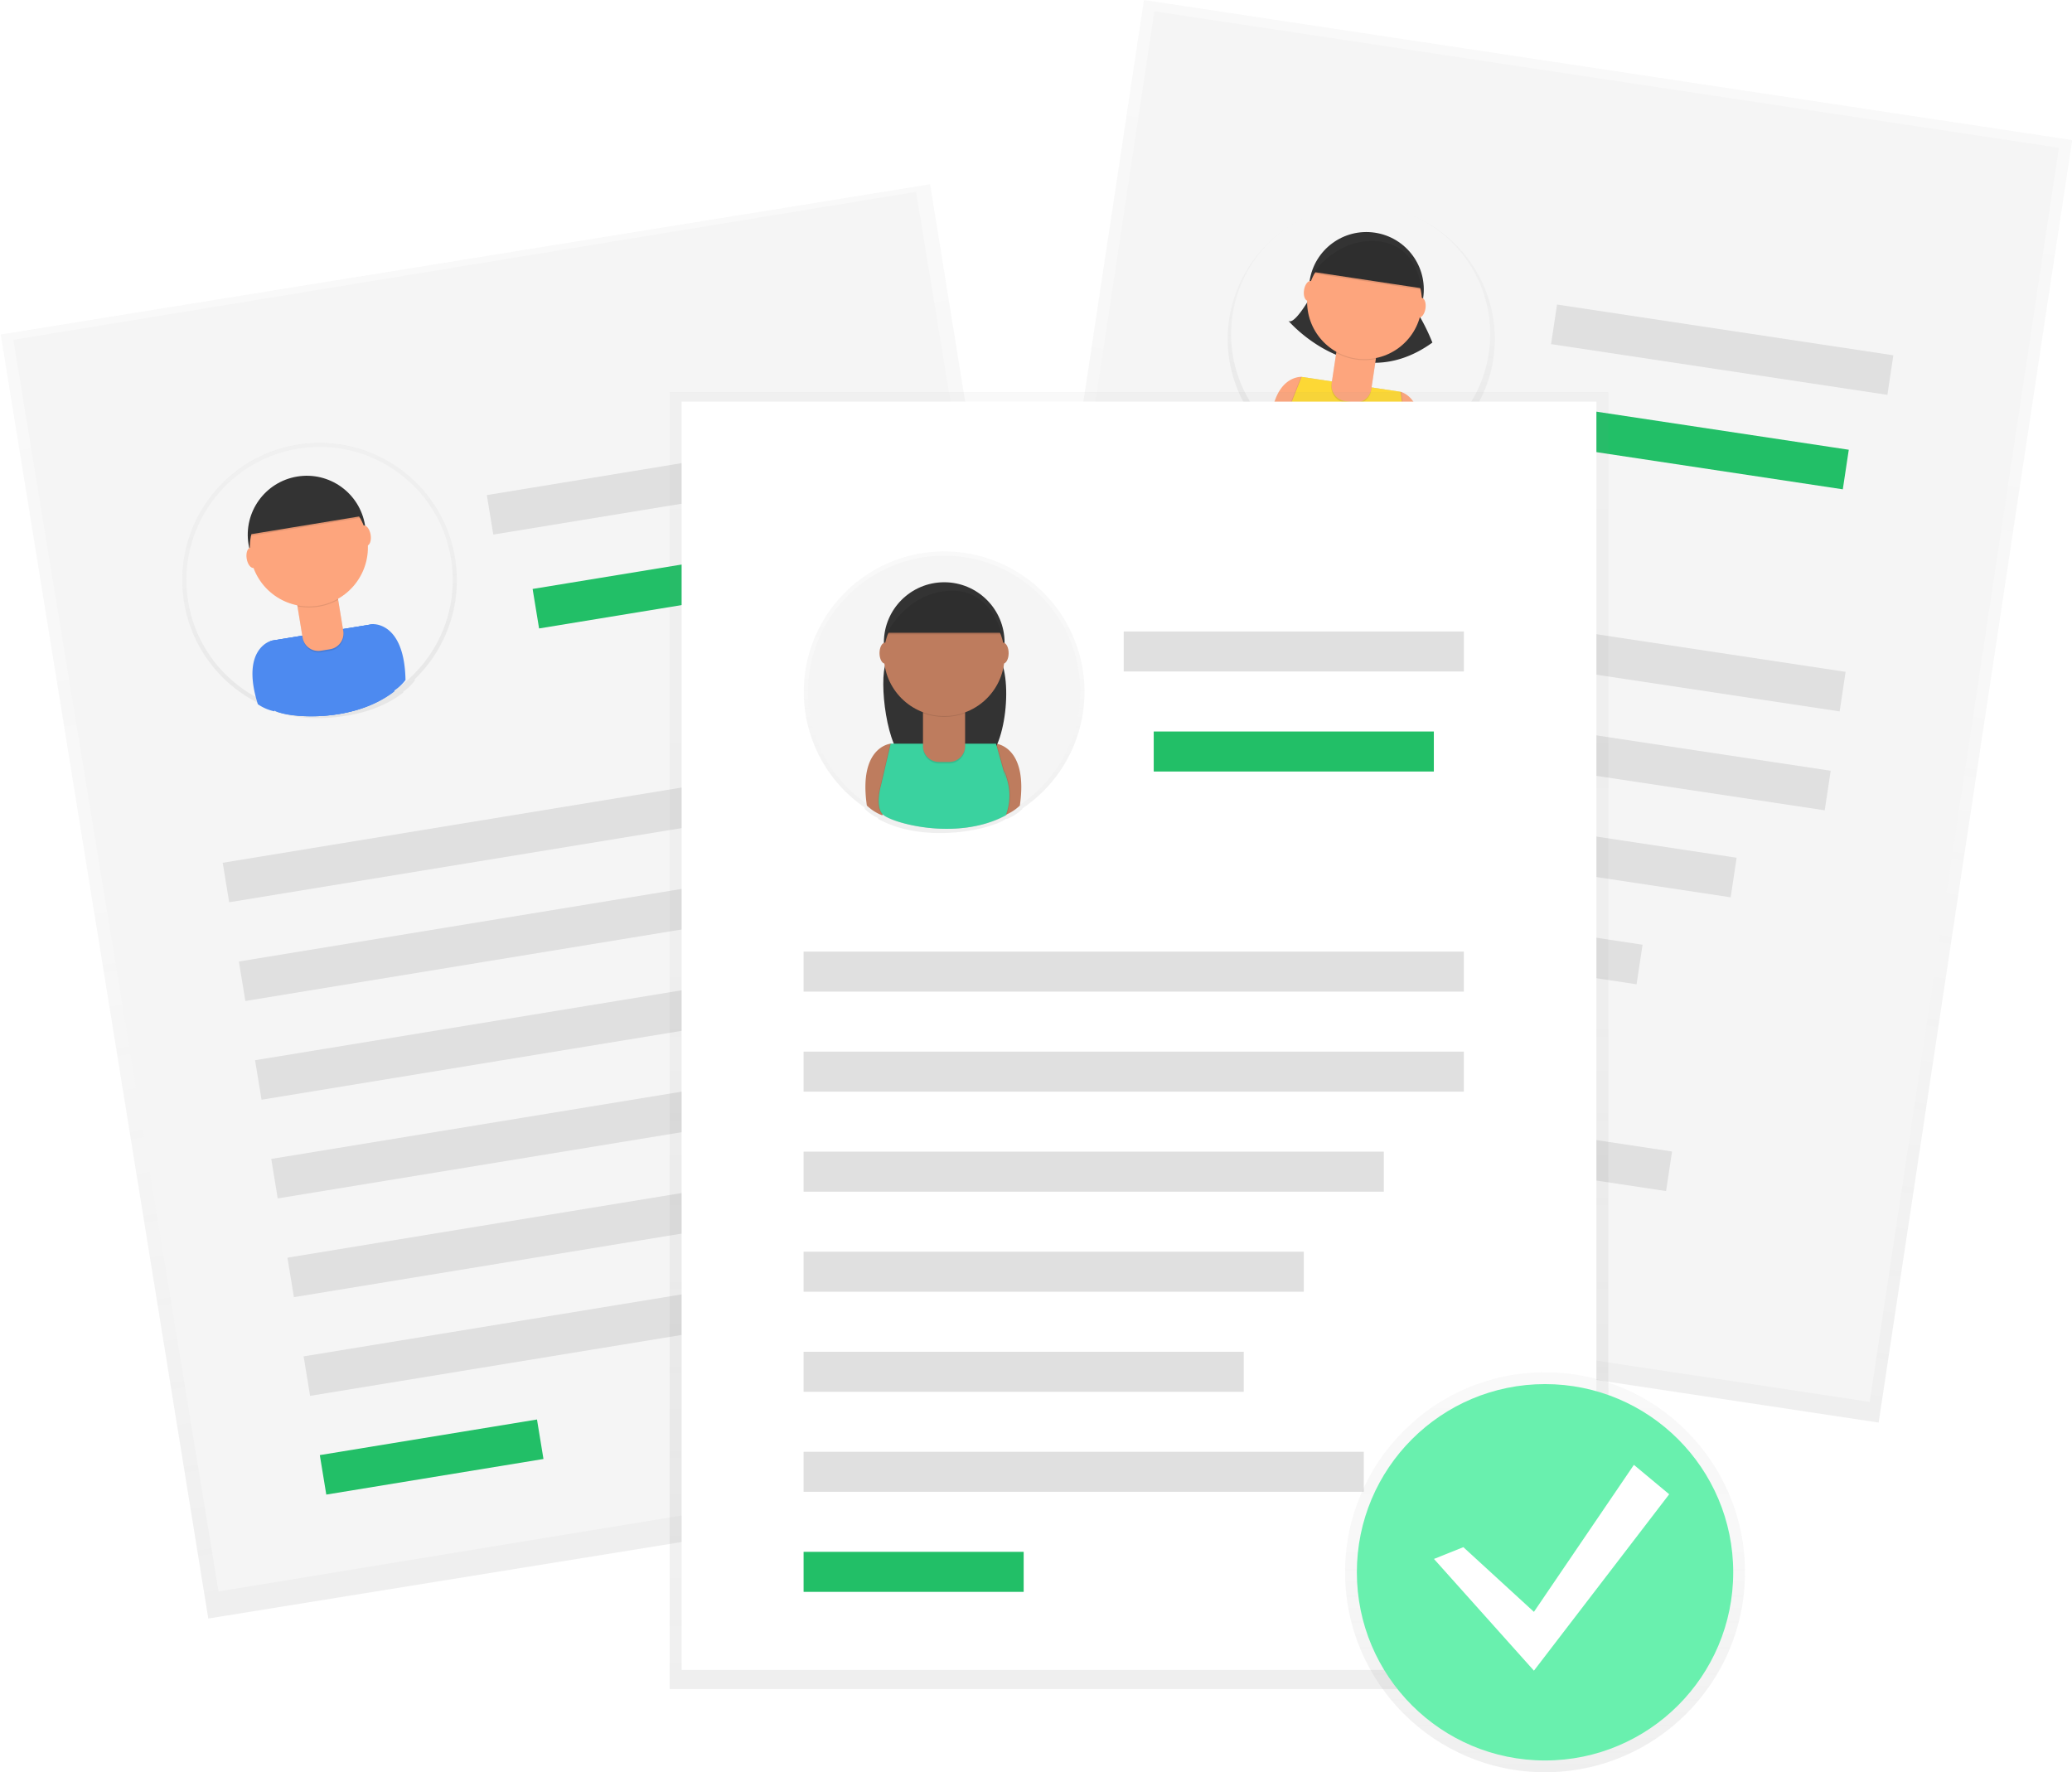 <svg id="27b24c83-6930-4149-a780-3773eb0b718f" data-name="Layer 1" xmlns="http://www.w3.org/2000/svg" xmlns:xlink="http://www.w3.org/1999/xlink" width="874.47" height="747.94" viewBox="0 0 874.47 747.94"><defs><linearGradient id="267af776-2606-4521-bdeb-63ce55981a74" x1="769.97" y1="1002.12" x2="769.97" y2="454.75" gradientTransform="translate(1528.99 -393.78) rotate(90)" gradientUnits="userSpaceOnUse"><stop offset="0" stop-color="gray" stop-opacity="0.25"/><stop offset="0.54" stop-color="gray" stop-opacity="0.12"/><stop offset="1" stop-color="gray" stop-opacity="0.1"/></linearGradient><linearGradient id="1fcd4820-0a7c-4847-8840-19b179cc7b2e" x1="683.95" y1="639.26" x2="683.95" y2="526.2" gradientTransform="translate(147.82 -458.92) rotate(8.58)" xlink:href="#267af776-2606-4521-bdeb-63ce55981a74"/><linearGradient id="206f4f91-e50e-44b0-9342-2d65f420a366" x1="475.23" y1="384.44" x2="475.23" y2="-162.93" gradientTransform="translate(-72.73 343.57)" xlink:href="#267af776-2606-4521-bdeb-63ce55981a74"/><linearGradient id="d34e425e-14d9-4818-8053-17a79178d3b1" x1="393.32" y1="20.38" x2="393.32" y2="-95.86" gradientTransform="translate(-84.38 421.89) rotate(-9.31)" xlink:href="#267af776-2606-4521-bdeb-63ce55981a74"/><linearGradient id="769baff5-4c30-4a3c-b602-35bea0051736" x1="480.71" y1="712.84" x2="480.71" y2="165.47" gradientTransform="matrix(1, 0, 0, 1, 0, 0)" xlink:href="#267af776-2606-4521-bdeb-63ce55981a74"/><linearGradient id="435858fe-786b-4ccc-9937-2ef148119b2b" x1="-513.22" y1="427.6" x2="-513.22" y2="308.75" gradientTransform="matrix(-1, 0, 0, 1, 48, 0)" xlink:href="#267af776-2606-4521-bdeb-63ce55981a74"/><linearGradient id="8c5c6193-e47d-4d82-a8e6-773c48c7bbd6" x1="652.07" y1="747.94" x2="652.07" y2="579.17" gradientTransform="matrix(1, 0, 0, 1, 0, 0)" xlink:href="#267af776-2606-4521-bdeb-63ce55981a74"/></defs><title>hiring</title><g opacity="0.5"><rect x="526.87" y="178.11" width="547.37" height="396.16" transform="translate(146.42 1035.67) rotate(-81.42)" fill="url(#267af776-2606-4521-bdeb-63ce55981a74)"/></g><rect x="533.22" y="181.16" width="535.27" height="386.08" transform="translate(148.65 1034.27) rotate(-81.42)" fill="#f5f5f5"/><rect x="663.37" y="338.64" width="278.65" height="16.89" transform="translate(-102.03 -191.85) rotate(8.58)" fill="#e0e0e0"/><rect x="657.07" y="380.39" width="278.65" height="16.89" transform="translate(-95.87 -190.45) rotate(8.58)" fill="#e0e0e0"/><rect x="817.86" y="215.12" width="143.55" height="16.89" transform="translate(-119.48 -206.2) rotate(8.58)" fill="#e0e0e0"/><rect x="824.23" y="256.87" width="118.22" height="16.89" transform="translate(-113.32 -204.79) rotate(8.58)" fill="#22bf67"/><rect x="650.96" y="419.62" width="244.88" height="16.89" transform="translate(-90.28 -186.58) rotate(8.58)" fill="#e0e0e0"/><rect x="644.85" y="458.85" width="211.1" height="16.89" transform="translate(-84.69 -182.71) rotate(8.58)" fill="#e0e0e0"/><rect x="638.7" y="498.71" width="185.77" height="16.89" transform="translate(-78.96 -179.46) rotate(8.58)" fill="#e0e0e0"/><rect x="632.12" y="544.23" width="236.43" height="16.89" transform="translate(-71.96 -181.74) rotate(8.58)" fill="#e0e0e0"/><rect x="626.63" y="575.28" width="92.88" height="16.89" transform="translate(-68.19 -169.88) rotate(8.58)" fill="#22bf67"/><g opacity="0.5"><path d="M793,227.53a56.36,56.36,0,1,0-93.8,33.16c0,.08,0,.17,0,.25a19.29,19.29,0,0,0,5.71,5l.11-.24c2.27,2.63,12.72,7.87,25.35,9.74l.28,0c8,1.22,16.89,1.11,25.14-1.87,0,0,.09-.14.24-.4a20.08,20.08,0,0,0,5.8-2.81l.18-.62A56.3,56.3,0,0,0,793,227.53Z" transform="translate(-162.77 -76.03)" fill="url(#1fcd4820-0a7c-4847-8840-19b179cc7b2e)"/></g><circle cx="736.97" cy="217.05" r="54.67" transform="translate(249.68 837.38) rotate(-81.42)" fill="#f5f5f5"/><path d="M712.1,235.08s-13-.89-13.17,23.09a18.71,18.71,0,0,0,5.54,4.83l10.94-23.43Z" transform="translate(-162.77 -76.03)" fill="#fda57d"/><path d="M753.9,241.39s12.72,3,5.78,25.95a18.71,18.71,0,0,1-6.72,3l-3.55-25.61Z" transform="translate(-162.77 -76.03)" fill="#fda57d"/><path d="M718.46,196.72s-8.82,16.91-11.91,14.73c0,0,28.06,32.73,60.75,9.16a85.9,85.9,0,0,0-9.82-18Z" transform="translate(-162.77 -76.03)" fill="#333"/><circle cx="739.39" cy="198.16" r="24.23" transform="translate(270.42 823.71) rotate(-81.42)" fill="#333"/><path d="M753.65,241.35l-41.8-6.3-6.42,16.13s-3.46,7.39-1.12,11.23,27.79,15.59,49,8a22.05,22.05,0,0,0,2.66-13.85c-1.05-8.14-.47-.64-.47-.64Z" transform="translate(-162.77 -76.03)" opacity="0.1"/><path d="M754.21,241.44l-41.8-6.3L706,251.26s-3.46,7.39-1.12,11.23,27.79,15.59,49,8a22.05,22.05,0,0,0,2.66-13.85c-1.05-8.14-.47-.64-.47-.64Z" transform="translate(-162.77 -76.03)" opacity="0.1"/><path d="M753.9,241.39l-41.8-6.3-6.42,16.13s-3.46,7.39-1.12,11.23,27.79,15.59,49,8a22.05,22.05,0,0,0,2.66-13.85c-1.05-8.14-.47-.64-.47-.64Z" transform="translate(-162.77 -76.03)" fill="#fdd835"/><path d="M725.28,224.29h16.91a0,0,0,0,1,0,0v15.26a6.73,6.73,0,0,1-6.73,6.73H732a6.73,6.73,0,0,1-6.73-6.73V224.29A0,0,0,0,1,725.28,224.29Z" transform="translate(-119.47 -182.82) rotate(8.58)" opacity="0.1"/><path d="M725.37,223.67h16.91a0,0,0,0,1,0,0v15.26a6.73,6.73,0,0,1-6.73,6.73H732.1a6.73,6.73,0,0,1-6.73-6.73V223.67A0,0,0,0,1,725.37,223.67Z" transform="translate(-119.57 -182.84) rotate(8.58)" fill="#fda57d"/><path d="M726.77,224.94a24.33,24.33,0,0,0,16.71,2.57l.31-2.05-16.72-2.52Z" transform="translate(-162.77 -76.03)" opacity="0.1"/><circle cx="738.61" cy="203.36" r="24.23" transform="translate(264.61 827.36) rotate(-81.42)" fill="#fda57d"/><path d="M717.07,190.81l45.7,6.89s-1.12-19-18.57-20.47S717.07,190.81,717.07,190.81Z" transform="translate(-162.77 -76.03)" fill="#333"/><ellipse cx="715.3" cy="198.8" rx="4.23" ry="2.25" transform="translate(249.28 800.42) rotate(-81.42)" fill="#fda57d"/><ellipse cx="762.11" cy="205.86" rx="4.23" ry="2.25" transform="translate(282.13 852.72) rotate(-81.42)" fill="#fda57d"/><path d="M717,191.43l45.7,6.89s-1.12-19-18.57-20.47S717,191.43,717,191.43Z" transform="translate(-162.77 -76.03)" opacity="0.1"/><g opacity="0.5"><rect x="204.42" y="180.64" width="396.16" height="547.37" transform="matrix(0.99, -0.16, 0.16, 0.99, -230.95, -4.95)" fill="url(#206f4f91-e50e-44b0-9342-2d65f420a366)"/></g><rect x="209.14" y="184.7" width="386.08" height="535.27" transform="translate(-230.63 -5.02) rotate(-9.31)" fill="#f5f5f5"/><rect x="256.27" y="417.52" width="278.65" height="16.89" transform="translate(-226.45 -6.44) rotate(-9.31)" fill="#e0e0e0"/><rect x="263.1" y="459.18" width="278.65" height="16.89" transform="translate(-233.1 -4.78) rotate(-9.31)" fill="#e0e0e0"/><rect x="368.64" y="273.27" width="143.55" height="16.89" transform="translate(-202.53 -1.09) rotate(-9.31)" fill="#e0e0e0"/><rect x="388.13" y="314.93" width="118.22" height="16.89" transform="translate(-209.18 0.57) rotate(-9.31)" fill="#22bf67"/><rect x="270.15" y="503.58" width="244.88" height="16.89" transform="translate(-240.41 -5.79) rotate(-9.31)" fill="#e0e0e0"/><rect x="277.2" y="547.97" width="211.1" height="16.89" transform="translate(-247.72 -6.8) rotate(-9.31)" fill="#e0e0e0"/><rect x="284.2" y="591.69" width="185.77" height="16.89" transform="translate(-254.87 -7.14) rotate(-9.31)" fill="#e0e0e0"/><rect x="290.69" y="629.25" width="236.43" height="16.89" transform="translate(-260.52 -1.5) rotate(-9.31)" fill="#e0e0e0"/><rect x="298.47" y="682.53" width="92.88" height="16.89" transform="translate(-269.98 -11.15) rotate(-9.31)" fill="#22bf67"/><g opacity="0.5"><path d="M354.81,311.49a57.94,57.94,0,1,0-81.3,62.06l.08.25a19.83,19.83,0,0,0,7.16,3.06l0-.27c3.05,1.86,14.93,3.69,27.88,1.53l.28,0c8.21-1.33,16.87-4.25,24-9.77,0,0,0-.16.1-.46a20.64,20.64,0,0,0,4.79-4.58q0-.34,0-.66A57.88,57.88,0,0,0,354.81,311.49Z" transform="translate(-162.77 -76.03)" fill="url(#d34e425e-14d9-4818-8053-17a79178d3b1)"/></g><circle cx="297.63" cy="320.86" r="56.2" transform="translate(-210.74 -23.67) rotate(-9.31)" fill="#f5f5f5"/><path d="M277.19,346.48s-13,3.25-5.6,26.75a19.24,19.24,0,0,0,6.95,3l3.31-26.38Z" transform="translate(-162.77 -76.03)" fill="#4d8af0"/><path d="M320.07,339.45s13.39-1.09,13.84,23.57a19.24,19.24,0,0,1-5.63,5l-11.56-23.94Z" transform="translate(-162.77 -76.03)" fill="#4d8af0"/><circle cx="292.23" cy="301.74" r="24.91" transform="translate(-207.72 -24.79) rotate(-9.31)" fill="#333"/><path d="M319.82,339.49l-42.88,7-1.19,17.81s-1,8.33,2.45,11.34,32.12,6.48,50.41-7.68a22.67,22.67,0,0,0-1.77-14.39c-3.6-7.63-.67-.48-.67-.48Z" transform="translate(-162.77 -76.03)" fill="#4d8af0"/><path d="M320.39,339.4l-42.88,7-1.19,17.81s-1,8.33,2.45,11.34,32.12,6.48,50.41-7.68a22.67,22.67,0,0,0-1.77-14.39c-3.6-7.63-.67-.48-.67-.48Z" transform="translate(-162.77 -76.03)" fill="#4d8af0"/><path d="M320.07,339.45l-42.88,7L276,364.29s-1,8.33,2.45,11.34,32.12,6.48,50.41-7.68a22.67,22.67,0,0,0-1.77-14.39c-3.6-7.63-.67-.48-.67-.48Z" transform="translate(-162.77 -76.03)" fill="#4d8af0"/><path d="M289.72,328.54h17.38a0,0,0,0,1,0,0v15.87a6.73,6.73,0,0,1-6.73,6.73h-3.93a6.73,6.73,0,0,1-6.73-6.73V328.54A0,0,0,0,1,289.72,328.54Z" transform="translate(-213.8 -23.29) rotate(-9.31)" opacity="0.1"/><path d="M289.62,327.9H307a0,0,0,0,1,0,0v15.87a6.73,6.73,0,0,1-6.73,6.73h-3.93a6.73,6.73,0,0,1-6.73-6.73V327.9A0,0,0,0,1,289.62,327.9Z" transform="translate(-213.7 -23.31) rotate(-9.31)" fill="#fda57d"/><path d="M288.34,331.92a25,25,0,0,0,17.16-2.76l-.35-2.11L288,329.87Z" transform="translate(-162.77 -76.03)" opacity="0.1"/><circle cx="293.11" cy="307.08" r="24.91" transform="translate(-208.57 -24.58) rotate(-9.31)" fill="#fda57d"/><path d="M268.18,302.22l46.89-7.68s-7.11-18.28-24.63-14.16S268.18,302.22,268.18,302.22Z" transform="translate(-162.77 -76.03)" opacity="0.1"/><path d="M268.07,301.59,315,293.9s-7.11-18.28-24.63-14.16S268.07,301.59,268.07,301.59Z" transform="translate(-162.77 -76.03)" fill="#333"/><ellipse cx="268.86" cy="309.97" rx="2.32" ry="4.35" transform="matrix(0.99, -0.16, 0.16, 0.99, -209.36, -28.46)" fill="#fda57d"/><ellipse cx="316.89" cy="302.1" rx="2.32" ry="4.35" transform="translate(-207.46 -20.8) rotate(-9.31)" fill="#fda57d"/><g opacity="0.5"><rect x="282.63" y="165.47" width="396.16" height="547.37" fill="url(#769baff5-4c30-4a3c-b602-35bea0051736)"/></g><rect x="287.67" y="169.5" width="386.08" height="535.27" fill="#fff"/><g opacity="0.5"><path d="M502,368a59.24,59.24,0,1,1,92.29,49.17l0,.26a20.28,20.28,0,0,1-6.72,4.28l-.08-.26c-2.77,2.38-14.45,6.19-27.87,6.15h-.29c-8.5,0-17.72-1.5-25.84-5.89,0,0-.07-.16-.18-.45a21.1,21.1,0,0,1-5.59-3.83l-.09-.67A59.18,59.18,0,0,1,502,368Z" transform="translate(-162.77 -76.03)" fill="url(#435858fe-786b-4ccc-9937-2ef148119b2b)"/></g><circle cx="398.46" cy="291.97" r="57.46" fill="#f5f5f5"/><path d="M538.69,389.89S525,391,528.62,416a19.67,19.67,0,0,0,6.52,4.15l7.7-26.07Z" transform="translate(-162.77 -76.03)" fill="#be7c5e"/><path d="M583.12,389.89S596.81,391,593.19,416a19.67,19.67,0,0,1-6.52,4.15L579,394Z" transform="translate(-162.77 -76.03)" fill="#be7c5e"/><path d="M539.28,349s-1.05,3.07-2.55,6.62c-3.26,7.76.46,37.58,8.26,40.76,8.75,3.57,20.26,5.85,32.21,1.49,10.39-3.79,13.59-37.73,6.25-46-.86-1-1.76-1.93-2.7-2.87Z" transform="translate(-162.77 -76.03)" fill="#333"/><circle cx="398.5" cy="271.2" r="25.47" fill="#333"/><path d="M582.86,389.89H538.43l-4.15,17.77s-2.44,8.23.59,11.85,31.33,11.85,52.13.59a23.18,23.18,0,0,0,.59-14.81c-2.37-8.29-.59-.59-.59-.59Z" transform="translate(-162.77 -76.03)" opacity="0.1"/><path d="M583.45,389.89H539l-4.15,17.77s-2.44,8.23.59,11.85,31.33,11.85,52.13.59a23.18,23.18,0,0,0,.59-14.81c-2.37-8.29-.59-.59-.59-.59Z" transform="translate(-162.77 -76.03)" opacity="0.1"/><path d="M583.12,389.89H538.69l-4.15,17.77s-2.44,8.23.59,11.85,31.33,11.85,52.13.59a23.18,23.18,0,0,0,.59-14.81c-2.37-8.29-.59-.59-.59-.59Z" transform="translate(-162.77 -76.03)" fill="#3ad29f"/><path d="M389.55,299.11h17.77a0,0,0,0,1,0,0v16.38a6.73,6.73,0,0,1-6.73,6.73h-4.32a6.73,6.73,0,0,1-6.73-6.73V299.11a0,0,0,0,1,0,0Z" opacity="0.1"/><path d="M389.55,298.45h17.77a0,0,0,0,1,0,0v16.38a6.73,6.73,0,0,1-6.73,6.73h-4.32a6.73,6.73,0,0,1-6.73-6.73V298.45a0,0,0,0,1,0,0Z" fill="#be7c5e"/><path d="M552.35,377a25.58,25.58,0,0,0,17.77,0v-2.18H552.35Z" transform="translate(-162.77 -76.03)" opacity="0.1"/><circle cx="398.5" cy="276.73" r="25.47" fill="#be7c5e"/><path d="M536.91,343.09h48.58s-4.15-19.62-22.51-18.36S536.91,343.09,536.91,343.09Z" transform="translate(-162.77 -76.03)" fill="#333"/><ellipse cx="373.56" cy="275.65" rx="2.37" ry="4.44" fill="#be7c5e"/><ellipse cx="423.32" cy="275.65" rx="2.37" ry="4.44" fill="#be7c5e"/><path d="M536.91,343.74h48.58s-4.15-19.62-22.51-18.36S536.91,343.74,536.91,343.74Z" transform="translate(-162.77 -76.03)" opacity="0.1"/><rect x="339.15" y="401.6" width="278.65" height="16.89" fill="#e0e0e0"/><rect x="339.15" y="443.82" width="278.65" height="16.89" fill="#e0e0e0"/><rect x="474.26" y="266.5" width="143.55" height="16.89" fill="#e0e0e0"/><rect x="486.92" y="308.72" width="118.22" height="16.89" fill="#22bf67"/><rect x="339.15" y="486.04" width="244.88" height="16.89" fill="#e0e0e0"/><rect x="339.15" y="528.26" width="211.1" height="16.89" fill="#e0e0e0"/><rect x="339.15" y="570.49" width="185.77" height="16.89" fill="#e0e0e0"/><rect x="339.15" y="612.71" width="236.43" height="16.89" fill="#e0e0e0"/><rect x="339.15" y="654.93" width="92.88" height="16.89" fill="#22bf67"/><g opacity="0.5"><circle cx="652.07" cy="663.56" r="84.39" fill="url(#8c5c6193-e47d-4d82-a8e6-773c48c7bbd6)"/></g><circle cx="652.07" cy="663.56" r="79.42" fill="#69f0ae"/><polygon points="617.6 652.96 647.38 680.26 689.57 618.22 704.47 630.63 647.38 705.08 605.19 657.93 617.6 652.96" fill="#fff"/></svg>